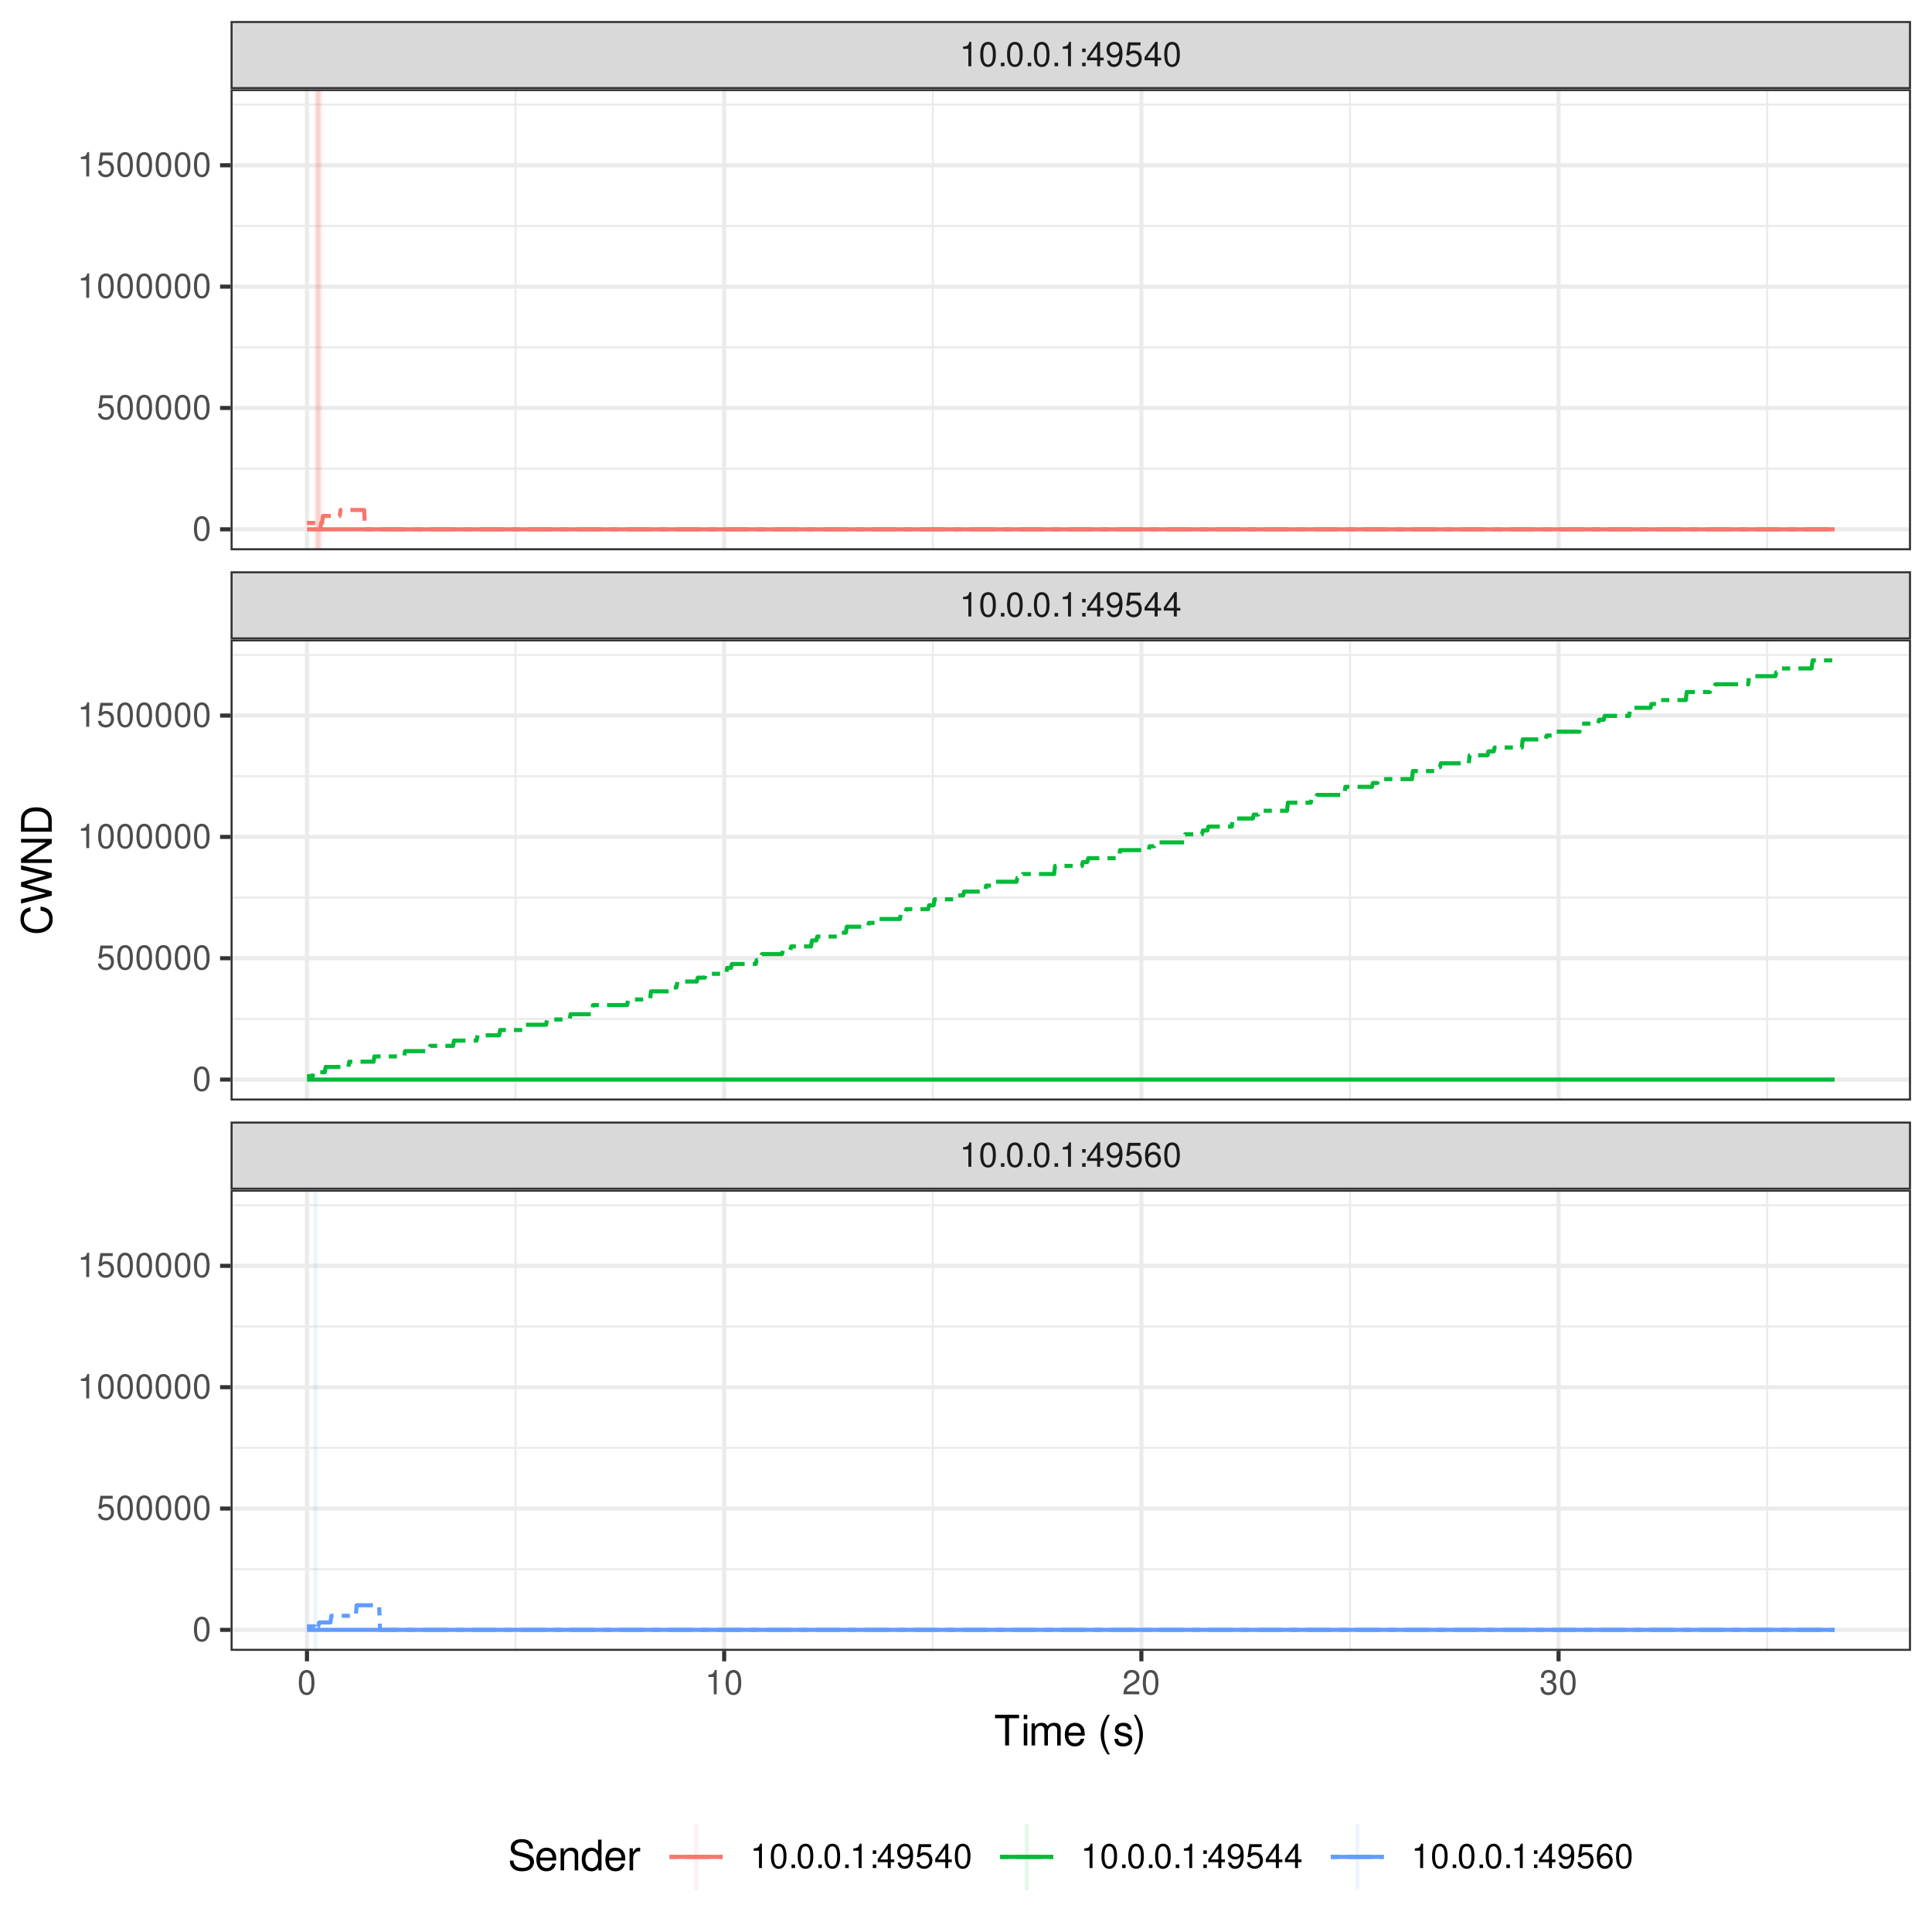 <?xml version="1.0" encoding="UTF-8"?>
<svg xmlns="http://www.w3.org/2000/svg" xmlns:xlink="http://www.w3.org/1999/xlink" width="504pt" height="504pt" viewBox="0 0 504 504" version="1.1">
<defs>
<g>
<symbol overflow="visible" id="glyph0-0">
<path style="stroke:none;" d=""/>
</symbol>
<symbol overflow="visible" id="glyph0-1">
<path style="stroke:none;" d="M 2.281 -4.531 L 2.281 0 L 3.047 0 L 3.047 -6.359 L 2.547 -6.359 C 2.266 -5.391 2.094 -5.25 0.891 -5.094 L 0.891 -4.531 Z M 2.281 -4.531 "/>
</symbol>
<symbol overflow="visible" id="glyph0-2">
<path style="stroke:none;" d="M 2.422 -6.359 C 1.844 -6.359 1.312 -6.094 0.984 -5.672 C 0.578 -5.109 0.375 -4.25 0.375 -3.078 C 0.375 -0.938 1.078 0.203 2.422 0.203 C 3.734 0.203 4.453 -0.938 4.453 -3.031 C 4.453 -4.25 4.266 -5.078 3.859 -5.672 C 3.531 -6.109 3.016 -6.359 2.422 -6.359 Z M 2.422 -5.672 C 3.25 -5.672 3.672 -4.828 3.672 -3.094 C 3.672 -1.281 3.266 -0.438 2.406 -0.438 C 1.578 -0.438 1.172 -1.312 1.172 -3.062 C 1.172 -4.828 1.578 -5.672 2.422 -5.672 Z M 2.422 -5.672 "/>
</symbol>
<symbol overflow="visible" id="glyph0-3">
<path style="stroke:none;" d="M 1.688 -0.922 L 0.766 -0.922 L 0.766 0 L 1.688 0 Z M 1.688 -0.922 "/>
</symbol>
<symbol overflow="visible" id="glyph0-4">
<path style="stroke:none;" d="M 1.875 -0.922 L 0.969 -0.922 L 0.969 0 L 1.875 0 Z M 1.875 -4.609 L 0.969 -4.609 L 0.969 -3.688 L 1.875 -3.688 Z M 1.875 -4.609 "/>
</symbol>
<symbol overflow="visible" id="glyph0-5">
<path style="stroke:none;" d="M 2.875 -1.547 L 2.875 0 L 3.656 0 L 3.656 -1.547 L 4.578 -1.547 L 4.578 -2.234 L 3.656 -2.234 L 3.656 -6.359 L 3.078 -6.359 L 0.25 -2.359 L 0.25 -1.547 Z M 2.875 -2.234 L 0.922 -2.234 L 2.875 -5.047 Z M 2.875 -2.234 "/>
</symbol>
<symbol overflow="visible" id="glyph0-6">
<path style="stroke:none;" d="M 0.469 -1.453 C 0.609 -0.406 1.281 0.203 2.234 0.203 C 2.922 0.203 3.547 -0.125 3.922 -0.703 C 4.297 -1.328 4.484 -2.109 4.484 -3.25 C 4.484 -4.328 4.312 -5 3.953 -5.562 C 3.609 -6.094 3.062 -6.359 2.375 -6.359 C 1.188 -6.359 0.328 -5.469 0.328 -4.234 C 0.328 -3.062 1.125 -2.25 2.25 -2.25 C 2.844 -2.25 3.281 -2.453 3.672 -2.938 C 3.672 -1.359 3.172 -0.484 2.281 -0.484 C 1.734 -0.484 1.359 -0.828 1.234 -1.453 Z M 2.359 -5.688 C 3.094 -5.688 3.641 -5.078 3.641 -4.25 C 3.641 -3.469 3.109 -2.922 2.344 -2.922 C 1.594 -2.922 1.125 -3.453 1.125 -4.297 C 1.125 -5.109 1.641 -5.688 2.359 -5.688 Z M 2.359 -5.688 "/>
</symbol>
<symbol overflow="visible" id="glyph0-7">
<path style="stroke:none;" d="M 4.188 -6.234 L 0.969 -6.234 L 0.5 -2.844 L 1.219 -2.844 C 1.578 -3.266 1.875 -3.422 2.359 -3.422 C 3.203 -3.422 3.719 -2.844 3.719 -1.922 C 3.719 -1.031 3.203 -0.484 2.359 -0.484 C 1.688 -0.484 1.266 -0.828 1.078 -1.531 L 0.312 -1.531 C 0.406 -1.016 0.5 -0.781 0.688 -0.547 C 1.031 -0.078 1.672 0.203 2.375 0.203 C 3.641 0.203 4.516 -0.719 4.516 -2.031 C 4.516 -3.266 3.688 -4.109 2.5 -4.109 C 2.062 -4.109 1.703 -4 1.344 -3.734 L 1.594 -5.469 L 4.188 -5.469 Z M 4.188 -6.234 "/>
</symbol>
<symbol overflow="visible" id="glyph0-8">
<path style="stroke:none;" d="M 4.375 -4.703 C 4.234 -5.75 3.562 -6.359 2.609 -6.359 C 1.922 -6.359 1.312 -6.031 0.938 -5.453 C 0.547 -4.828 0.375 -4.062 0.375 -2.906 C 0.375 -1.828 0.531 -1.156 0.906 -0.594 C 1.234 -0.078 1.781 0.203 2.469 0.203 C 3.656 0.203 4.516 -0.688 4.516 -1.922 C 4.516 -3.094 3.719 -3.922 2.609 -3.922 C 1.984 -3.922 1.5 -3.688 1.172 -3.234 C 1.172 -4.797 1.672 -5.672 2.562 -5.672 C 3.109 -5.672 3.484 -5.328 3.609 -4.703 Z M 2.5 -3.234 C 3.25 -3.234 3.719 -2.703 3.719 -1.859 C 3.719 -1.062 3.188 -0.484 2.484 -0.484 C 1.766 -0.484 1.219 -1.094 1.219 -1.906 C 1.219 -2.688 1.734 -3.234 2.5 -3.234 Z M 2.5 -3.234 "/>
</symbol>
<symbol overflow="visible" id="glyph0-9">
<path style="stroke:none;" d="M 4.453 -0.766 L 1.172 -0.766 C 1.25 -1.297 1.531 -1.625 2.297 -2.094 L 3.172 -2.594 C 4.047 -3.062 4.5 -3.719 4.5 -4.5 C 4.5 -5.031 4.281 -5.531 3.922 -5.875 C 3.547 -6.203 3.094 -6.359 2.5 -6.359 C 1.703 -6.359 1.125 -6.078 0.781 -5.531 C 0.547 -5.203 0.453 -4.797 0.438 -4.156 L 1.219 -4.156 C 1.234 -4.594 1.297 -4.844 1.406 -5.062 C 1.594 -5.438 2 -5.688 2.469 -5.688 C 3.172 -5.688 3.703 -5.172 3.703 -4.484 C 3.703 -3.969 3.406 -3.531 2.859 -3.219 L 2.047 -2.75 C 0.75 -2 0.375 -1.406 0.297 -0.016 L 4.453 -0.016 Z M 4.453 -0.766 "/>
</symbol>
<symbol overflow="visible" id="glyph0-10">
<path style="stroke:none;" d="M 1.938 -2.922 L 2.359 -2.922 C 3.203 -2.922 3.656 -2.531 3.656 -1.766 C 3.656 -0.969 3.172 -0.484 2.375 -0.484 C 1.516 -0.484 1.109 -0.922 1.062 -1.844 L 0.281 -1.844 C 0.312 -1.344 0.406 -1 0.547 -0.719 C 0.875 -0.109 1.484 0.203 2.344 0.203 C 3.625 0.203 4.453 -0.578 4.453 -1.781 C 4.453 -2.594 4.141 -3.031 3.391 -3.297 C 3.969 -3.531 4.266 -3.969 4.266 -4.609 C 4.266 -5.703 3.547 -6.359 2.359 -6.359 C 1.109 -6.359 0.438 -5.656 0.406 -4.312 L 1.188 -4.312 C 1.203 -4.703 1.234 -4.922 1.328 -5.109 C 1.5 -5.469 1.891 -5.688 2.375 -5.688 C 3.062 -5.688 3.469 -5.266 3.469 -4.578 C 3.469 -4.141 3.312 -3.859 2.969 -3.719 C 2.766 -3.625 2.484 -3.594 1.938 -3.578 Z M 1.938 -2.922 "/>
</symbol>
<symbol overflow="visible" id="glyph1-0">
<path style="stroke:none;" d=""/>
</symbol>
<symbol overflow="visible" id="glyph1-1">
<path style="stroke:none;" d="M 3.891 -7.109 L 6.516 -7.109 L 6.516 -8.016 L 0.234 -8.016 L 0.234 -7.109 L 2.875 -7.109 L 2.875 0 L 3.891 0 Z M 3.891 -7.109 "/>
</symbol>
<symbol overflow="visible" id="glyph1-2">
<path style="stroke:none;" d="M 1.656 -5.766 L 0.734 -5.766 L 0.734 0 L 1.656 0 Z M 1.656 -8.016 L 0.719 -8.016 L 0.719 -6.859 L 1.656 -6.859 Z M 1.656 -8.016 "/>
</symbol>
<symbol overflow="visible" id="glyph1-3">
<path style="stroke:none;" d="M 0.766 -5.766 L 0.766 0 L 1.688 0 L 1.688 -3.625 C 1.688 -4.453 2.297 -5.125 3.047 -5.125 C 3.734 -5.125 4.109 -4.703 4.109 -3.969 L 4.109 0 L 5.031 0 L 5.031 -3.625 C 5.031 -4.453 5.641 -5.125 6.391 -5.125 C 7.062 -5.125 7.453 -4.703 7.453 -3.969 L 7.453 0 L 8.375 0 L 8.375 -4.328 C 8.375 -5.359 7.781 -5.922 6.703 -5.922 C 5.938 -5.922 5.484 -5.703 4.938 -5.047 C 4.594 -5.672 4.141 -5.922 3.391 -5.922 C 2.625 -5.922 2.094 -5.641 1.609 -4.953 L 1.609 -5.766 Z M 0.766 -5.766 "/>
</symbol>
<symbol overflow="visible" id="glyph1-4">
<path style="stroke:none;" d="M 5.641 -2.578 C 5.641 -3.453 5.578 -3.984 5.406 -4.406 C 5.031 -5.359 4.156 -5.922 3.078 -5.922 C 1.469 -5.922 0.438 -4.703 0.438 -2.812 C 0.438 -0.906 1.438 0.25 3.062 0.25 C 4.375 0.25 5.297 -0.5 5.516 -1.75 L 4.594 -1.75 C 4.344 -0.984 3.828 -0.594 3.094 -0.594 C 2.516 -0.594 2.016 -0.859 1.703 -1.344 C 1.484 -1.672 1.406 -2 1.391 -2.578 Z M 1.422 -3.328 C 1.5 -4.391 2.141 -5.078 3.062 -5.078 C 4 -5.078 4.656 -4.359 4.656 -3.328 Z M 1.422 -3.328 "/>
</symbol>
<symbol overflow="visible" id="glyph1-5">
<path style="stroke:none;" d=""/>
</symbol>
<symbol overflow="visible" id="glyph1-6">
<path style="stroke:none;" d="M 2.594 -8.016 C 1.5 -6.578 0.797 -4.578 0.797 -2.844 C 0.797 -1.109 1.5 0.891 2.594 2.328 L 3.203 2.328 C 2.234 0.766 1.688 -1.094 1.688 -2.844 C 1.688 -4.594 2.234 -6.453 3.203 -8.016 Z M 2.594 -8.016 "/>
</symbol>
<symbol overflow="visible" id="glyph1-7">
<path style="stroke:none;" d="M 4.812 -4.156 C 4.812 -5.297 4.062 -5.922 2.734 -5.922 C 1.391 -5.922 0.516 -5.234 0.516 -4.172 C 0.516 -3.266 0.984 -2.844 2.344 -2.516 L 3.203 -2.297 C 3.844 -2.141 4.094 -1.906 4.094 -1.5 C 4.094 -0.953 3.547 -0.594 2.75 -0.594 C 2.25 -0.594 1.844 -0.734 1.609 -0.984 C 1.469 -1.141 1.391 -1.312 1.344 -1.719 L 0.375 -1.719 C 0.422 -0.391 1.172 0.25 2.672 0.25 C 4.125 0.25 5.047 -0.469 5.047 -1.578 C 5.047 -2.438 4.562 -2.906 3.422 -3.172 L 2.547 -3.391 C 1.797 -3.562 1.469 -3.812 1.469 -4.219 C 1.469 -4.75 1.953 -5.078 2.688 -5.078 C 3.438 -5.078 3.828 -4.766 3.844 -4.156 Z M 4.812 -4.156 "/>
</symbol>
<symbol overflow="visible" id="glyph1-8">
<path style="stroke:none;" d="M 1.016 2.328 C 2.125 0.891 2.812 -1.109 2.812 -2.844 C 2.812 -4.578 2.125 -6.578 1.016 -8.016 L 0.422 -8.016 C 1.391 -6.453 1.922 -4.594 1.922 -2.844 C 1.922 -1.094 1.391 0.766 0.422 2.328 Z M 1.016 2.328 "/>
</symbol>
<symbol overflow="visible" id="glyph1-9">
<path style="stroke:none;" d="M 6.562 -5.672 C 6.562 -6.219 6.516 -6.375 6.344 -6.75 C 5.906 -7.672 4.969 -8.156 3.625 -8.156 C 1.859 -8.156 0.766 -7.25 0.766 -5.797 C 0.766 -4.812 1.281 -4.203 2.344 -3.922 L 4.328 -3.406 C 5.359 -3.141 5.812 -2.734 5.812 -2.094 C 5.812 -1.672 5.578 -1.234 5.234 -0.984 C 4.922 -0.766 4.406 -0.656 3.766 -0.656 C 2.875 -0.656 2.297 -0.859 1.906 -1.312 C 1.609 -1.672 1.484 -2.062 1.5 -2.547 L 0.531 -2.547 C 0.531 -1.812 0.688 -1.328 1 -0.891 C 1.547 -0.125 2.469 0.25 3.703 0.25 C 4.656 0.25 5.438 0.031 5.953 -0.359 C 6.484 -0.797 6.828 -1.5 6.828 -2.203 C 6.828 -3.188 6.219 -3.922 5.125 -4.219 L 3.109 -4.75 C 2.141 -5.016 1.797 -5.328 1.797 -5.938 C 1.797 -6.75 2.516 -7.297 3.594 -7.297 C 4.859 -7.297 5.578 -6.719 5.594 -5.672 Z M 6.562 -5.672 "/>
</symbol>
<symbol overflow="visible" id="glyph1-10">
<path style="stroke:none;" d="M 0.766 -5.766 L 0.766 0 L 1.688 0 L 1.688 -3.172 C 1.688 -4.359 2.312 -5.125 3.25 -5.125 C 3.984 -5.125 4.438 -4.688 4.438 -4 L 4.438 0 L 5.359 0 L 5.359 -4.359 C 5.359 -5.312 4.641 -5.922 3.531 -5.922 C 2.672 -5.922 2.125 -5.594 1.609 -4.797 L 1.609 -5.766 Z M 0.766 -5.766 "/>
</symbol>
<symbol overflow="visible" id="glyph1-11">
<path style="stroke:none;" d="M 5.438 -8.016 L 4.531 -8.016 L 4.531 -5.031 C 4.141 -5.625 3.531 -5.922 2.766 -5.922 C 1.266 -5.922 0.281 -4.734 0.281 -2.891 C 0.281 -0.953 1.234 0.25 2.797 0.25 C 3.594 0.25 4.141 -0.047 4.625 -0.766 L 4.625 0 L 5.438 0 Z M 2.922 -5.078 C 3.906 -5.078 4.531 -4.203 4.531 -2.812 C 4.531 -1.484 3.891 -0.609 2.922 -0.609 C 1.906 -0.609 1.25 -1.5 1.25 -2.844 C 1.25 -4.188 1.906 -5.078 2.922 -5.078 Z M 2.922 -5.078 "/>
</symbol>
<symbol overflow="visible" id="glyph1-12">
<path style="stroke:none;" d="M 0.766 -5.766 L 0.766 0 L 1.688 0 L 1.688 -2.984 C 1.688 -4.375 2.266 -5 3.531 -4.969 L 3.531 -5.891 C 3.375 -5.922 3.281 -5.922 3.172 -5.922 C 2.578 -5.922 2.141 -5.578 1.609 -4.719 L 1.609 -5.766 Z M 0.766 -5.766 "/>
</symbol>
<symbol overflow="visible" id="glyph2-0">
<path style="stroke:none;" d=""/>
</symbol>
<symbol overflow="visible" id="glyph2-1">
<path style="stroke:none;" d="M -5.531 -7.281 C -7.297 -6.969 -8.156 -5.953 -8.156 -4.188 C -8.156 -3.109 -7.812 -2.25 -7.156 -1.656 C -6.359 -0.922 -5.219 -0.531 -3.922 -0.531 C -2.594 -0.531 -1.469 -0.938 -0.688 -1.688 C -0.047 -2.312 0.25 -3.109 0.25 -4.141 C 0.25 -6.109 -0.797 -7.203 -2.922 -7.453 L -2.922 -6.391 C -2.375 -6.297 -2 -6.188 -1.688 -6.031 C -1.016 -5.703 -0.656 -5.016 -0.656 -4.156 C -0.656 -2.562 -1.922 -1.547 -3.922 -1.547 C -5.984 -1.547 -7.25 -2.516 -7.25 -4.062 C -7.25 -4.719 -7.062 -5.328 -6.75 -5.656 C -6.469 -5.953 -6.141 -6.109 -5.531 -6.234 Z M -5.531 -7.281 "/>
</symbol>
<symbol overflow="visible" id="glyph2-2">
<path style="stroke:none;" d="M 0 -8.188 L -8.016 -10.219 L -8.016 -9.078 L -1.5 -7.594 L -8.016 -5.781 L -8.016 -4.672 L -1.5 -2.891 L -8.016 -1.391 L -8.016 -0.234 L 0 -2.297 L 0 -3.422 L -6.594 -5.219 L 0 -7.062 Z M 0 -8.188 "/>
</symbol>
<symbol overflow="visible" id="glyph2-3">
<path style="stroke:none;" d="M -8.016 -7.109 L -8.016 -6.141 L -1.469 -6.141 L -8.016 -1.953 L -8.016 -0.844 L 0 -0.844 L 0 -1.797 L -6.5 -1.797 L 0 -5.953 L 0 -7.109 Z M -8.016 -7.109 "/>
</symbol>
<symbol overflow="visible" id="glyph2-4">
<path style="stroke:none;" d="M 0 -0.984 L 0 -4.062 C 0 -6.094 -1.516 -7.344 -4.016 -7.344 C -6.5 -7.344 -8.016 -6.109 -8.016 -4.062 L -8.016 -0.984 Z M -0.906 -2 L -7.109 -2 L -7.109 -3.891 C -7.109 -5.484 -6.047 -6.312 -4 -6.312 C -1.969 -6.312 -0.906 -5.484 -0.906 -3.891 Z M -0.906 -2 "/>
</symbol>
</g>
<clipPath id="clip1">
  <path d="M 60.152 23.246 L 498.523 23.246 L 498.523 143.551 L 60.152 143.551 Z M 60.152 23.246 "/>
</clipPath>
<clipPath id="clip2">
  <path d="M 60.152 121 L 498.523 121 L 498.523 123 L 60.152 123 Z M 60.152 121 "/>
</clipPath>
<clipPath id="clip3">
  <path d="M 60.152 90 L 498.523 90 L 498.523 91 L 60.152 91 Z M 60.152 90 "/>
</clipPath>
<clipPath id="clip4">
  <path d="M 60.152 58 L 498.523 58 L 498.523 60 L 60.152 60 Z M 60.152 58 "/>
</clipPath>
<clipPath id="clip5">
  <path d="M 60.152 27 L 498.523 27 L 498.523 28 L 60.152 28 Z M 60.152 27 "/>
</clipPath>
<clipPath id="clip6">
  <path d="M 134 23.246 L 135 23.246 L 135 143.551 L 134 143.551 Z M 134 23.246 "/>
</clipPath>
<clipPath id="clip7">
  <path d="M 243 23.246 L 244 23.246 L 244 143.551 L 243 143.551 Z M 243 23.246 "/>
</clipPath>
<clipPath id="clip8">
  <path d="M 351 23.246 L 353 23.246 L 353 143.551 L 351 143.551 Z M 351 23.246 "/>
</clipPath>
<clipPath id="clip9">
  <path d="M 460 23.246 L 462 23.246 L 462 143.551 L 460 143.551 Z M 460 23.246 "/>
</clipPath>
<clipPath id="clip10">
  <path d="M 60.152 137 L 498.523 137 L 498.523 139 L 60.152 139 Z M 60.152 137 "/>
</clipPath>
<clipPath id="clip11">
  <path d="M 60.152 105 L 498.523 105 L 498.523 107 L 60.152 107 Z M 60.152 105 "/>
</clipPath>
<clipPath id="clip12">
  <path d="M 60.152 74 L 498.523 74 L 498.523 76 L 60.152 76 Z M 60.152 74 "/>
</clipPath>
<clipPath id="clip13">
  <path d="M 60.152 42 L 498.523 42 L 498.523 44 L 60.152 44 Z M 60.152 42 "/>
</clipPath>
<clipPath id="clip14">
  <path d="M 79 23.246 L 81 23.246 L 81 143.551 L 79 143.551 Z M 79 23.246 "/>
</clipPath>
<clipPath id="clip15">
  <path d="M 188 23.246 L 190 23.246 L 190 143.551 L 188 143.551 Z M 188 23.246 "/>
</clipPath>
<clipPath id="clip16">
  <path d="M 297 23.246 L 299 23.246 L 299 143.551 L 297 143.551 Z M 297 23.246 "/>
</clipPath>
<clipPath id="clip17">
  <path d="M 406 23.246 L 408 23.246 L 408 143.551 L 406 143.551 Z M 406 23.246 "/>
</clipPath>
<clipPath id="clip18">
  <path d="M 81 23.246 L 84 23.246 L 84 143.551 L 81 143.551 Z M 81 23.246 "/>
</clipPath>
<clipPath id="clip19">
  <path d="M 82 23.246 L 84 23.246 L 84 143.551 L 82 143.551 Z M 82 23.246 "/>
</clipPath>
<clipPath id="clip20">
  <path d="M 82 23.246 L 85 23.246 L 85 143.551 L 82 143.551 Z M 82 23.246 "/>
</clipPath>
<clipPath id="clip21">
  <path d="M 60.152 23.246 L 498.523 23.246 L 498.523 143.551 L 60.152 143.551 Z M 60.152 23.246 "/>
</clipPath>
<clipPath id="clip22">
  <path d="M 60.152 166.797 L 498.523 166.797 L 498.523 287.102 L 60.152 287.102 Z M 60.152 166.797 "/>
</clipPath>
<clipPath id="clip23">
  <path d="M 60.152 265 L 498.523 265 L 498.523 267 L 60.152 267 Z M 60.152 265 "/>
</clipPath>
<clipPath id="clip24">
  <path d="M 60.152 233 L 498.523 233 L 498.523 235 L 60.152 235 Z M 60.152 233 "/>
</clipPath>
<clipPath id="clip25">
  <path d="M 60.152 202 L 498.523 202 L 498.523 203 L 60.152 203 Z M 60.152 202 "/>
</clipPath>
<clipPath id="clip26">
  <path d="M 60.152 170 L 498.523 170 L 498.523 172 L 60.152 172 Z M 60.152 170 "/>
</clipPath>
<clipPath id="clip27">
  <path d="M 134 166.797 L 135 166.797 L 135 287.102 L 134 287.102 Z M 134 166.797 "/>
</clipPath>
<clipPath id="clip28">
  <path d="M 243 166.797 L 244 166.797 L 244 287.102 L 243 287.102 Z M 243 166.797 "/>
</clipPath>
<clipPath id="clip29">
  <path d="M 351 166.797 L 353 166.797 L 353 287.102 L 351 287.102 Z M 351 166.797 "/>
</clipPath>
<clipPath id="clip30">
  <path d="M 460 166.797 L 462 166.797 L 462 287.102 L 460 287.102 Z M 460 166.797 "/>
</clipPath>
<clipPath id="clip31">
  <path d="M 60.152 281 L 498.523 281 L 498.523 283 L 60.152 283 Z M 60.152 281 "/>
</clipPath>
<clipPath id="clip32">
  <path d="M 60.152 249 L 498.523 249 L 498.523 251 L 60.152 251 Z M 60.152 249 "/>
</clipPath>
<clipPath id="clip33">
  <path d="M 60.152 217 L 498.523 217 L 498.523 219 L 60.152 219 Z M 60.152 217 "/>
</clipPath>
<clipPath id="clip34">
  <path d="M 60.152 186 L 498.523 186 L 498.523 188 L 60.152 188 Z M 60.152 186 "/>
</clipPath>
<clipPath id="clip35">
  <path d="M 79 166.797 L 81 166.797 L 81 287.102 L 79 287.102 Z M 79 166.797 "/>
</clipPath>
<clipPath id="clip36">
  <path d="M 188 166.797 L 190 166.797 L 190 287.102 L 188 287.102 Z M 188 166.797 "/>
</clipPath>
<clipPath id="clip37">
  <path d="M 297 166.797 L 299 166.797 L 299 287.102 L 297 287.102 Z M 297 166.797 "/>
</clipPath>
<clipPath id="clip38">
  <path d="M 406 166.797 L 408 166.797 L 408 287.102 L 406 287.102 Z M 406 166.797 "/>
</clipPath>
<clipPath id="clip39">
  <path d="M 60.152 166.797 L 498.523 166.797 L 498.523 287.102 L 60.152 287.102 Z M 60.152 166.797 "/>
</clipPath>
<clipPath id="clip40">
  <path d="M 60.152 310.348 L 498.523 310.348 L 498.523 430.652 L 60.152 430.652 Z M 60.152 310.348 "/>
</clipPath>
<clipPath id="clip41">
  <path d="M 60.152 409 L 498.523 409 L 498.523 410 L 60.152 410 Z M 60.152 409 "/>
</clipPath>
<clipPath id="clip42">
  <path d="M 60.152 377 L 498.523 377 L 498.523 378 L 60.152 378 Z M 60.152 377 "/>
</clipPath>
<clipPath id="clip43">
  <path d="M 60.152 345 L 498.523 345 L 498.523 347 L 60.152 347 Z M 60.152 345 "/>
</clipPath>
<clipPath id="clip44">
  <path d="M 60.152 314 L 498.523 314 L 498.523 315 L 60.152 315 Z M 60.152 314 "/>
</clipPath>
<clipPath id="clip45">
  <path d="M 134 310.348 L 135 310.348 L 135 430.652 L 134 430.652 Z M 134 310.348 "/>
</clipPath>
<clipPath id="clip46">
  <path d="M 243 310.348 L 244 310.348 L 244 430.652 L 243 430.652 Z M 243 310.348 "/>
</clipPath>
<clipPath id="clip47">
  <path d="M 351 310.348 L 353 310.348 L 353 430.652 L 351 430.652 Z M 351 310.348 "/>
</clipPath>
<clipPath id="clip48">
  <path d="M 460 310.348 L 462 310.348 L 462 430.652 L 460 430.652 Z M 460 310.348 "/>
</clipPath>
<clipPath id="clip49">
  <path d="M 60.152 424 L 498.523 424 L 498.523 426 L 60.152 426 Z M 60.152 424 "/>
</clipPath>
<clipPath id="clip50">
  <path d="M 60.152 392 L 498.523 392 L 498.523 395 L 60.152 395 Z M 60.152 392 "/>
</clipPath>
<clipPath id="clip51">
  <path d="M 60.152 361 L 498.523 361 L 498.523 363 L 60.152 363 Z M 60.152 361 "/>
</clipPath>
<clipPath id="clip52">
  <path d="M 60.152 329 L 498.523 329 L 498.523 331 L 60.152 331 Z M 60.152 329 "/>
</clipPath>
<clipPath id="clip53">
  <path d="M 79 310.348 L 81 310.348 L 81 430.652 L 79 430.652 Z M 79 310.348 "/>
</clipPath>
<clipPath id="clip54">
  <path d="M 188 310.348 L 190 310.348 L 190 430.652 L 188 430.652 Z M 188 310.348 "/>
</clipPath>
<clipPath id="clip55">
  <path d="M 297 310.348 L 299 310.348 L 299 430.652 L 297 430.652 Z M 297 310.348 "/>
</clipPath>
<clipPath id="clip56">
  <path d="M 406 310.348 L 408 310.348 L 408 430.652 L 406 430.652 Z M 406 310.348 "/>
</clipPath>
<clipPath id="clip57">
  <path d="M 81 310.348 L 83 310.348 L 83 430.652 L 81 430.652 Z M 81 310.348 "/>
</clipPath>
<clipPath id="clip58">
  <path d="M 60.152 310.348 L 498.523 310.348 L 498.523 430.652 L 60.152 430.652 Z M 60.152 310.348 "/>
</clipPath>
<clipPath id="clip59">
  <path d="M 60.152 292.582 L 498.523 292.582 L 498.523 310.348 L 60.152 310.348 Z M 60.152 292.582 "/>
</clipPath>
<clipPath id="clip60">
  <path d="M 60.152 149.031 L 498.523 149.031 L 498.523 166.797 L 60.152 166.797 Z M 60.152 149.031 "/>
</clipPath>
<clipPath id="clip61">
  <path d="M 60.152 5.48 L 498.523 5.48 L 498.523 23.246 L 60.152 23.246 Z M 60.152 5.48 "/>
</clipPath>
</defs>
<g id="surface1">
<rect x="0" y="0" width="504" height="504" style="fill:rgb(100%,100%,100%);fill-opacity:1;stroke:none;"/>
<rect x="0" y="0" width="504" height="504" style="fill:rgb(100%,100%,100%);fill-opacity:1;stroke:none;"/>
<path style="fill:none;stroke-width:1.067;stroke-linecap:round;stroke-linejoin:round;stroke:rgb(100%,100%,100%);stroke-opacity:1;stroke-miterlimit:10;" d="M 0 504 L 504 504 L 504 0 L 0 0 Z M 0 504 "/>
<g clip-path="url(#clip1)" clip-rule="nonzero">
<path style=" stroke:none;fill-rule:nonzero;fill:rgb(100%,100%,100%);fill-opacity:1;" d="M 60.152 143.551 L 498.523 143.551 L 498.523 23.246 L 60.152 23.246 Z M 60.152 143.551 "/>
</g>
<g clip-path="url(#clip2)" clip-rule="nonzero">
<path style="fill:none;stroke-width:0.533;stroke-linecap:butt;stroke-linejoin:round;stroke:rgb(92.157%,92.157%,92.157%);stroke-opacity:1;stroke-miterlimit:10;" d="M 60.152 122.254 L 498.52 122.254 "/>
</g>
<g clip-path="url(#clip3)" clip-rule="nonzero">
<path style="fill:none;stroke-width:0.533;stroke-linecap:butt;stroke-linejoin:round;stroke:rgb(92.157%,92.157%,92.157%);stroke-opacity:1;stroke-miterlimit:10;" d="M 60.152 90.602 L 498.52 90.602 "/>
</g>
<g clip-path="url(#clip4)" clip-rule="nonzero">
<path style="fill:none;stroke-width:0.533;stroke-linecap:butt;stroke-linejoin:round;stroke:rgb(92.157%,92.157%,92.157%);stroke-opacity:1;stroke-miterlimit:10;" d="M 60.152 58.945 L 498.52 58.945 "/>
</g>
<g clip-path="url(#clip5)" clip-rule="nonzero">
<path style="fill:none;stroke-width:0.533;stroke-linecap:butt;stroke-linejoin:round;stroke:rgb(92.157%,92.157%,92.157%);stroke-opacity:1;stroke-miterlimit:10;" d="M 60.152 27.289 L 498.52 27.289 "/>
</g>
<g clip-path="url(#clip6)" clip-rule="nonzero">
<path style="fill:none;stroke-width:0.533;stroke-linecap:butt;stroke-linejoin:round;stroke:rgb(92.157%,92.157%,92.157%);stroke-opacity:1;stroke-miterlimit:10;" d="M 134.496 143.551 L 134.496 23.246 "/>
</g>
<g clip-path="url(#clip7)" clip-rule="nonzero">
<path style="fill:none;stroke-width:0.533;stroke-linecap:butt;stroke-linejoin:round;stroke:rgb(92.157%,92.157%,92.157%);stroke-opacity:1;stroke-miterlimit:10;" d="M 243.332 143.551 L 243.332 23.246 "/>
</g>
<g clip-path="url(#clip8)" clip-rule="nonzero">
<path style="fill:none;stroke-width:0.533;stroke-linecap:butt;stroke-linejoin:round;stroke:rgb(92.157%,92.157%,92.157%);stroke-opacity:1;stroke-miterlimit:10;" d="M 352.168 143.551 L 352.168 23.246 "/>
</g>
<g clip-path="url(#clip9)" clip-rule="nonzero">
<path style="fill:none;stroke-width:0.533;stroke-linecap:butt;stroke-linejoin:round;stroke:rgb(92.157%,92.157%,92.157%);stroke-opacity:1;stroke-miterlimit:10;" d="M 461.004 143.551 L 461.004 23.246 "/>
</g>
<g clip-path="url(#clip10)" clip-rule="nonzero">
<path style="fill:none;stroke-width:1.067;stroke-linecap:butt;stroke-linejoin:round;stroke:rgb(92.157%,92.157%,92.157%);stroke-opacity:1;stroke-miterlimit:10;" d="M 60.152 138.082 L 498.52 138.082 "/>
</g>
<g clip-path="url(#clip11)" clip-rule="nonzero">
<path style="fill:none;stroke-width:1.067;stroke-linecap:butt;stroke-linejoin:round;stroke:rgb(92.157%,92.157%,92.157%);stroke-opacity:1;stroke-miterlimit:10;" d="M 60.152 106.426 L 498.52 106.426 "/>
</g>
<g clip-path="url(#clip12)" clip-rule="nonzero">
<path style="fill:none;stroke-width:1.067;stroke-linecap:butt;stroke-linejoin:round;stroke:rgb(92.157%,92.157%,92.157%);stroke-opacity:1;stroke-miterlimit:10;" d="M 60.152 74.773 L 498.52 74.773 "/>
</g>
<g clip-path="url(#clip13)" clip-rule="nonzero">
<path style="fill:none;stroke-width:1.067;stroke-linecap:butt;stroke-linejoin:round;stroke:rgb(92.157%,92.157%,92.157%);stroke-opacity:1;stroke-miterlimit:10;" d="M 60.152 43.117 L 498.52 43.117 "/>
</g>
<g clip-path="url(#clip14)" clip-rule="nonzero">
<path style="fill:none;stroke-width:1.067;stroke-linecap:butt;stroke-linejoin:round;stroke:rgb(92.157%,92.157%,92.157%);stroke-opacity:1;stroke-miterlimit:10;" d="M 80.078 143.551 L 80.078 23.246 "/>
</g>
<g clip-path="url(#clip15)" clip-rule="nonzero">
<path style="fill:none;stroke-width:1.067;stroke-linecap:butt;stroke-linejoin:round;stroke:rgb(92.157%,92.157%,92.157%);stroke-opacity:1;stroke-miterlimit:10;" d="M 188.914 143.551 L 188.914 23.246 "/>
</g>
<g clip-path="url(#clip16)" clip-rule="nonzero">
<path style="fill:none;stroke-width:1.067;stroke-linecap:butt;stroke-linejoin:round;stroke:rgb(92.157%,92.157%,92.157%);stroke-opacity:1;stroke-miterlimit:10;" d="M 297.75 143.551 L 297.75 23.246 "/>
</g>
<g clip-path="url(#clip17)" clip-rule="nonzero">
<path style="fill:none;stroke-width:1.067;stroke-linecap:butt;stroke-linejoin:round;stroke:rgb(92.157%,92.157%,92.157%);stroke-opacity:1;stroke-miterlimit:10;" d="M 406.586 143.551 L 406.586 23.246 "/>
</g>
<path style="fill:none;stroke-width:1.067;stroke-linecap:butt;stroke-linejoin:round;stroke:rgb(97.255%,46.275%,42.745%);stroke-opacity:1;stroke-miterlimit:10;" d="M 80.078 138.082 L 87.867 138.082 L 88.102 138.078 L 102.805 138.078 L 103.035 138.082 L 478.594 138.082 "/>
<path style="fill:none;stroke-width:1.067;stroke-linecap:butt;stroke-linejoin:round;stroke:rgb(97.255%,46.275%,42.745%);stroke-opacity:1;stroke-dasharray:2.134,2.134,6.402,2.134;stroke-miterlimit:10;" d="M 80.078 136.43 L 82.281 136.43 L 82.516 138.082 L 83.512 138.082 L 83.785 136.43 L 84.02 136.43 L 84.258 134.598 L 88.586 134.598 L 88.863 133.039 L 94.996 133.039 L 95.234 138.082 L 478.594 138.082 "/>
<g clip-path="url(#clip18)" clip-rule="nonzero">
<path style="fill:none;stroke-width:1.067;stroke-linecap:butt;stroke-linejoin:round;stroke:rgb(97.255%,46.275%,42.745%);stroke-opacity:0.102;stroke-miterlimit:10;" d="M 82.516 143.551 L 82.516 23.246 "/>
</g>
<g clip-path="url(#clip19)" clip-rule="nonzero">
<path style="fill:none;stroke-width:1.067;stroke-linecap:butt;stroke-linejoin:round;stroke:rgb(97.255%,46.275%,42.745%);stroke-opacity:0.102;stroke-miterlimit:10;" d="M 82.762 143.551 L 82.762 23.246 "/>
<path style="fill:none;stroke-width:1.067;stroke-linecap:butt;stroke-linejoin:round;stroke:rgb(97.255%,46.275%,42.745%);stroke-opacity:0.102;stroke-miterlimit:10;" d="M 83.02 143.551 L 83.02 23.246 "/>
<path style="fill:none;stroke-width:1.067;stroke-linecap:butt;stroke-linejoin:round;stroke:rgb(97.255%,46.275%,42.745%);stroke-opacity:0.102;stroke-miterlimit:10;" d="M 83.25 143.551 L 83.25 23.246 "/>
</g>
<g clip-path="url(#clip20)" clip-rule="nonzero">
<path style="fill:none;stroke-width:1.067;stroke-linecap:butt;stroke-linejoin:round;stroke:rgb(97.255%,46.275%,42.745%);stroke-opacity:0.102;stroke-miterlimit:10;" d="M 83.512 143.551 L 83.512 23.246 "/>
</g>
<g clip-path="url(#clip21)" clip-rule="nonzero">
<path style="fill:none;stroke-width:1.067;stroke-linecap:round;stroke-linejoin:round;stroke:rgb(20%,20%,20%);stroke-opacity:1;stroke-miterlimit:10;" d="M 60.152 143.551 L 498.523 143.551 L 498.523 23.246 L 60.152 23.246 Z M 60.152 143.551 "/>
</g>
<g clip-path="url(#clip22)" clip-rule="nonzero">
<path style=" stroke:none;fill-rule:nonzero;fill:rgb(100%,100%,100%);fill-opacity:1;" d="M 60.152 287.102 L 498.523 287.102 L 498.523 166.797 L 60.152 166.797 Z M 60.152 287.102 "/>
</g>
<g clip-path="url(#clip23)" clip-rule="nonzero">
<path style="fill:none;stroke-width:0.533;stroke-linecap:butt;stroke-linejoin:round;stroke:rgb(92.157%,92.157%,92.157%);stroke-opacity:1;stroke-miterlimit:10;" d="M 60.152 265.805 L 498.52 265.805 "/>
</g>
<g clip-path="url(#clip24)" clip-rule="nonzero">
<path style="fill:none;stroke-width:0.533;stroke-linecap:butt;stroke-linejoin:round;stroke:rgb(92.157%,92.157%,92.157%);stroke-opacity:1;stroke-miterlimit:10;" d="M 60.152 234.152 L 498.52 234.152 "/>
</g>
<g clip-path="url(#clip25)" clip-rule="nonzero">
<path style="fill:none;stroke-width:0.533;stroke-linecap:butt;stroke-linejoin:round;stroke:rgb(92.157%,92.157%,92.157%);stroke-opacity:1;stroke-miterlimit:10;" d="M 60.152 202.496 L 498.52 202.496 "/>
</g>
<g clip-path="url(#clip26)" clip-rule="nonzero">
<path style="fill:none;stroke-width:0.533;stroke-linecap:butt;stroke-linejoin:round;stroke:rgb(92.157%,92.157%,92.157%);stroke-opacity:1;stroke-miterlimit:10;" d="M 60.152 170.84 L 498.52 170.84 "/>
</g>
<g clip-path="url(#clip27)" clip-rule="nonzero">
<path style="fill:none;stroke-width:0.533;stroke-linecap:butt;stroke-linejoin:round;stroke:rgb(92.157%,92.157%,92.157%);stroke-opacity:1;stroke-miterlimit:10;" d="M 134.496 287.102 L 134.496 166.797 "/>
</g>
<g clip-path="url(#clip28)" clip-rule="nonzero">
<path style="fill:none;stroke-width:0.533;stroke-linecap:butt;stroke-linejoin:round;stroke:rgb(92.157%,92.157%,92.157%);stroke-opacity:1;stroke-miterlimit:10;" d="M 243.332 287.102 L 243.332 166.797 "/>
</g>
<g clip-path="url(#clip29)" clip-rule="nonzero">
<path style="fill:none;stroke-width:0.533;stroke-linecap:butt;stroke-linejoin:round;stroke:rgb(92.157%,92.157%,92.157%);stroke-opacity:1;stroke-miterlimit:10;" d="M 352.168 287.102 L 352.168 166.797 "/>
</g>
<g clip-path="url(#clip30)" clip-rule="nonzero">
<path style="fill:none;stroke-width:0.533;stroke-linecap:butt;stroke-linejoin:round;stroke:rgb(92.157%,92.157%,92.157%);stroke-opacity:1;stroke-miterlimit:10;" d="M 461.004 287.102 L 461.004 166.797 "/>
</g>
<g clip-path="url(#clip31)" clip-rule="nonzero">
<path style="fill:none;stroke-width:1.067;stroke-linecap:butt;stroke-linejoin:round;stroke:rgb(92.157%,92.157%,92.157%);stroke-opacity:1;stroke-miterlimit:10;" d="M 60.152 281.633 L 498.52 281.633 "/>
</g>
<g clip-path="url(#clip32)" clip-rule="nonzero">
<path style="fill:none;stroke-width:1.067;stroke-linecap:butt;stroke-linejoin:round;stroke:rgb(92.157%,92.157%,92.157%);stroke-opacity:1;stroke-miterlimit:10;" d="M 60.152 249.977 L 498.52 249.977 "/>
</g>
<g clip-path="url(#clip33)" clip-rule="nonzero">
<path style="fill:none;stroke-width:1.067;stroke-linecap:butt;stroke-linejoin:round;stroke:rgb(92.157%,92.157%,92.157%);stroke-opacity:1;stroke-miterlimit:10;" d="M 60.152 218.324 L 498.52 218.324 "/>
</g>
<g clip-path="url(#clip34)" clip-rule="nonzero">
<path style="fill:none;stroke-width:1.067;stroke-linecap:butt;stroke-linejoin:round;stroke:rgb(92.157%,92.157%,92.157%);stroke-opacity:1;stroke-miterlimit:10;" d="M 60.152 186.668 L 498.52 186.668 "/>
</g>
<g clip-path="url(#clip35)" clip-rule="nonzero">
<path style="fill:none;stroke-width:1.067;stroke-linecap:butt;stroke-linejoin:round;stroke:rgb(92.157%,92.157%,92.157%);stroke-opacity:1;stroke-miterlimit:10;" d="M 80.078 287.102 L 80.078 166.797 "/>
</g>
<g clip-path="url(#clip36)" clip-rule="nonzero">
<path style="fill:none;stroke-width:1.067;stroke-linecap:butt;stroke-linejoin:round;stroke:rgb(92.157%,92.157%,92.157%);stroke-opacity:1;stroke-miterlimit:10;" d="M 188.914 287.102 L 188.914 166.797 "/>
</g>
<g clip-path="url(#clip37)" clip-rule="nonzero">
<path style="fill:none;stroke-width:1.067;stroke-linecap:butt;stroke-linejoin:round;stroke:rgb(92.157%,92.157%,92.157%);stroke-opacity:1;stroke-miterlimit:10;" d="M 297.75 287.102 L 297.75 166.797 "/>
</g>
<g clip-path="url(#clip38)" clip-rule="nonzero">
<path style="fill:none;stroke-width:1.067;stroke-linecap:butt;stroke-linejoin:round;stroke:rgb(92.157%,92.157%,92.157%);stroke-opacity:1;stroke-miterlimit:10;" d="M 406.586 287.102 L 406.586 166.797 "/>
</g>
<path style="fill:none;stroke-width:1.067;stroke-linecap:butt;stroke-linejoin:round;stroke:rgb(0%,72.941%,21.961%);stroke-opacity:1;stroke-miterlimit:10;" d="M 80.078 281.633 L 84.727 281.633 L 84.965 281.629 L 478.594 281.629 "/>
<path style="fill:none;stroke-width:1.067;stroke-linecap:butt;stroke-linejoin:round;stroke:rgb(0%,72.941%,21.961%);stroke-opacity:1;stroke-dasharray:2.134,2.134,6.402,2.134;stroke-miterlimit:10;" d="M 80.078 280.715 L 81.566 280.715 L 81.805 279.707 L 84.727 279.707 L 84.965 278.332 L 90.871 278.332 L 91.117 276.957 L 97.445 276.957 L 97.68 275.578 L 105.434 275.578 L 105.668 274.203 L 111.938 274.203 L 112.195 272.828 L 118.188 272.828 L 118.43 271.453 L 124.32 271.453 L 124.594 270.078 L 130.223 270.078 L 130.465 268.703 L 136.348 268.703 L 136.605 267.328 L 142.457 267.328 L 142.703 265.953 L 148.605 265.953 L 148.836 264.578 L 154.449 264.578 L 154.691 262.195 L 163.613 262.195 L 163.855 260.73 L 169.582 260.73 L 169.816 258.621 L 174.941 258.621 L 175.172 257.613 L 176.445 257.613 L 176.742 256.055 L 181.762 256.055 L 182.027 255.047 L 183.855 255.047 L 184.109 254.035 L 189.457 254.035 L 189.695 252.48 L 190.684 252.48 L 190.93 251.469 L 197.152 251.469 L 197.375 250.461 L 198.535 250.461 L 198.766 248.902 L 204.004 248.902 L 204.266 247.895 L 206.141 247.895 L 206.41 246.887 L 211.574 246.887 L 211.812 245.328 L 212.965 245.328 L 213.195 244.32 L 219.293 244.32 L 219.523 243.312 L 220.664 243.312 L 220.898 241.754 L 226.434 241.754 L 226.656 240.746 L 228.82 240.746 L 229.051 239.734 L 234.781 239.734 L 235.031 238.18 L 236.211 238.18 L 236.441 237.168 L 242.129 237.168 L 242.363 236.16 L 243.547 236.16 L 243.777 234.602 L 248.902 234.602 L 249.141 233.594 L 251.254 233.594 L 251.488 232.586 L 257.023 232.586 L 257.25 231.027 L 258.645 231.027 L 258.883 230.02 L 265.172 230.02 L 265.398 229.012 L 266.594 229.012 L 266.82 228.004 L 274.992 228.004 L 275.23 225.895 L 282.23 225.895 L 282.477 224.887 L 283.633 224.887 L 283.883 223.875 L 291.949 223.875 L 292.184 221.77 L 299.66 221.77 L 299.891 220.762 L 301.09 220.762 L 301.336 219.75 L 308.941 219.75 L 309.172 217.645 L 313.566 217.645 L 313.805 216.637 L 314.977 216.637 L 315.219 215.625 L 321.324 215.625 L 321.555 213.52 L 326.824 213.52 L 327.051 212.508 L 328.211 212.508 L 328.434 211.5 L 335.754 211.5 L 335.98 209.395 L 341.941 209.395 L 342.18 208.383 L 343.324 208.383 L 343.555 207.375 L 350.727 207.375 L 350.965 205.266 L 357.902 205.266 L 358.145 204.258 L 359.309 204.258 L 359.539 203.25 L 368.344 203.25 L 368.57 201.141 L 374.207 201.141 L 374.43 200.133 L 375.648 200.133 L 375.887 199.125 L 383.148 199.125 L 383.395 197.016 L 388.051 197.016 L 388.273 196.008 L 389.656 196.008 L 389.902 195 L 396.996 195 L 397.223 192.891 L 403.227 192.891 L 403.461 191.883 L 404.852 191.883 L 405.086 190.875 L 412.043 190.875 L 412.277 188.766 L 416.898 188.766 L 417.156 187.758 L 418.363 187.758 L 418.617 186.75 L 424.996 186.75 L 425.246 184.641 L 430.574 184.641 L 430.82 183.633 L 432.062 183.633 L 432.309 182.625 L 439.781 182.625 L 440.02 180.516 L 446.07 180.516 L 446.301 179.508 L 447.164 179.508 L 447.516 178.5 L 456.055 178.5 L 456.293 176.391 L 463.133 176.391 L 463.383 175.383 L 464.352 175.383 L 464.59 174.375 L 472.582 174.375 L 472.871 172.266 L 478.594 172.266 "/>
<g clip-path="url(#clip39)" clip-rule="nonzero">
<path style="fill:none;stroke-width:1.067;stroke-linecap:round;stroke-linejoin:round;stroke:rgb(20%,20%,20%);stroke-opacity:1;stroke-miterlimit:10;" d="M 60.152 287.102 L 498.523 287.102 L 498.523 166.797 L 60.152 166.797 Z M 60.152 287.102 "/>
</g>
<g clip-path="url(#clip40)" clip-rule="nonzero">
<path style=" stroke:none;fill-rule:nonzero;fill:rgb(100%,100%,100%);fill-opacity:1;" d="M 60.152 430.652 L 498.523 430.652 L 498.523 310.348 L 60.152 310.348 Z M 60.152 430.652 "/>
</g>
<g clip-path="url(#clip41)" clip-rule="nonzero">
<path style="fill:none;stroke-width:0.533;stroke-linecap:butt;stroke-linejoin:round;stroke:rgb(92.157%,92.157%,92.157%);stroke-opacity:1;stroke-miterlimit:10;" d="M 60.152 409.355 L 498.52 409.355 "/>
</g>
<g clip-path="url(#clip42)" clip-rule="nonzero">
<path style="fill:none;stroke-width:0.533;stroke-linecap:butt;stroke-linejoin:round;stroke:rgb(92.157%,92.157%,92.157%);stroke-opacity:1;stroke-miterlimit:10;" d="M 60.152 377.699 L 498.52 377.699 "/>
</g>
<g clip-path="url(#clip43)" clip-rule="nonzero">
<path style="fill:none;stroke-width:0.533;stroke-linecap:butt;stroke-linejoin:round;stroke:rgb(92.157%,92.157%,92.157%);stroke-opacity:1;stroke-miterlimit:10;" d="M 60.152 346.047 L 498.52 346.047 "/>
</g>
<g clip-path="url(#clip44)" clip-rule="nonzero">
<path style="fill:none;stroke-width:0.533;stroke-linecap:butt;stroke-linejoin:round;stroke:rgb(92.157%,92.157%,92.157%);stroke-opacity:1;stroke-miterlimit:10;" d="M 60.152 314.391 L 498.52 314.391 "/>
</g>
<g clip-path="url(#clip45)" clip-rule="nonzero">
<path style="fill:none;stroke-width:0.533;stroke-linecap:butt;stroke-linejoin:round;stroke:rgb(92.157%,92.157%,92.157%);stroke-opacity:1;stroke-miterlimit:10;" d="M 134.496 430.652 L 134.496 310.348 "/>
</g>
<g clip-path="url(#clip46)" clip-rule="nonzero">
<path style="fill:none;stroke-width:0.533;stroke-linecap:butt;stroke-linejoin:round;stroke:rgb(92.157%,92.157%,92.157%);stroke-opacity:1;stroke-miterlimit:10;" d="M 243.332 430.652 L 243.332 310.348 "/>
</g>
<g clip-path="url(#clip47)" clip-rule="nonzero">
<path style="fill:none;stroke-width:0.533;stroke-linecap:butt;stroke-linejoin:round;stroke:rgb(92.157%,92.157%,92.157%);stroke-opacity:1;stroke-miterlimit:10;" d="M 352.168 430.652 L 352.168 310.348 "/>
</g>
<g clip-path="url(#clip48)" clip-rule="nonzero">
<path style="fill:none;stroke-width:0.533;stroke-linecap:butt;stroke-linejoin:round;stroke:rgb(92.157%,92.157%,92.157%);stroke-opacity:1;stroke-miterlimit:10;" d="M 461.004 430.652 L 461.004 310.348 "/>
</g>
<g clip-path="url(#clip49)" clip-rule="nonzero">
<path style="fill:none;stroke-width:1.067;stroke-linecap:butt;stroke-linejoin:round;stroke:rgb(92.157%,92.157%,92.157%);stroke-opacity:1;stroke-miterlimit:10;" d="M 60.152 425.184 L 498.52 425.184 "/>
</g>
<g clip-path="url(#clip50)" clip-rule="nonzero">
<path style="fill:none;stroke-width:1.067;stroke-linecap:butt;stroke-linejoin:round;stroke:rgb(92.157%,92.157%,92.157%);stroke-opacity:1;stroke-miterlimit:10;" d="M 60.152 393.527 L 498.52 393.527 "/>
</g>
<g clip-path="url(#clip51)" clip-rule="nonzero">
<path style="fill:none;stroke-width:1.067;stroke-linecap:butt;stroke-linejoin:round;stroke:rgb(92.157%,92.157%,92.157%);stroke-opacity:1;stroke-miterlimit:10;" d="M 60.152 361.875 L 498.52 361.875 "/>
</g>
<g clip-path="url(#clip52)" clip-rule="nonzero">
<path style="fill:none;stroke-width:1.067;stroke-linecap:butt;stroke-linejoin:round;stroke:rgb(92.157%,92.157%,92.157%);stroke-opacity:1;stroke-miterlimit:10;" d="M 60.152 330.219 L 498.52 330.219 "/>
</g>
<g clip-path="url(#clip53)" clip-rule="nonzero">
<path style="fill:none;stroke-width:1.067;stroke-linecap:butt;stroke-linejoin:round;stroke:rgb(92.157%,92.157%,92.157%);stroke-opacity:1;stroke-miterlimit:10;" d="M 80.078 430.652 L 80.078 310.348 "/>
</g>
<g clip-path="url(#clip54)" clip-rule="nonzero">
<path style="fill:none;stroke-width:1.067;stroke-linecap:butt;stroke-linejoin:round;stroke:rgb(92.157%,92.157%,92.157%);stroke-opacity:1;stroke-miterlimit:10;" d="M 188.914 430.652 L 188.914 310.348 "/>
</g>
<g clip-path="url(#clip55)" clip-rule="nonzero">
<path style="fill:none;stroke-width:1.067;stroke-linecap:butt;stroke-linejoin:round;stroke:rgb(92.157%,92.157%,92.157%);stroke-opacity:1;stroke-miterlimit:10;" d="M 297.75 430.652 L 297.75 310.348 "/>
</g>
<g clip-path="url(#clip56)" clip-rule="nonzero">
<path style="fill:none;stroke-width:1.067;stroke-linecap:butt;stroke-linejoin:round;stroke:rgb(92.157%,92.157%,92.157%);stroke-opacity:1;stroke-miterlimit:10;" d="M 406.586 430.652 L 406.586 310.348 "/>
</g>
<path style="fill:none;stroke-width:1.067;stroke-linecap:butt;stroke-linejoin:round;stroke:rgb(38.039%,61.176%,100%);stroke-opacity:1;stroke-miterlimit:10;" d="M 80.078 425.184 L 86.188 425.184 L 86.441 425.18 L 165.078 425.18 L 165.324 425.184 L 287.117 425.184 L 287.359 425.18 L 377.273 425.18 L 377.492 425.184 L 478.594 425.184 "/>
<path style="fill:none;stroke-width:1.067;stroke-linecap:butt;stroke-linejoin:round;stroke:rgb(38.039%,61.176%,100%);stroke-opacity:1;stroke-dasharray:2.134,2.134,6.402,2.134;stroke-miterlimit:10;" d="M 80.078 424.266 L 82.047 424.266 L 82.281 425.184 L 82.516 424.266 L 83.02 424.266 L 83.25 423.254 L 86.188 423.254 L 86.441 421.516 L 92.805 421.516 L 93.043 418.766 L 98.906 418.766 L 99.137 425.18 L 157.938 425.18 L 158.191 425.184 L 478.594 425.184 "/>
<g clip-path="url(#clip57)" clip-rule="nonzero">
<path style="fill:none;stroke-width:1.067;stroke-linecap:butt;stroke-linejoin:round;stroke:rgb(38.039%,61.176%,100%);stroke-opacity:0.102;stroke-miterlimit:10;" d="M 82.281 430.652 L 82.281 310.348 "/>
</g>
<g clip-path="url(#clip58)" clip-rule="nonzero">
<path style="fill:none;stroke-width:1.067;stroke-linecap:round;stroke-linejoin:round;stroke:rgb(20%,20%,20%);stroke-opacity:1;stroke-miterlimit:10;" d="M 60.152 430.652 L 498.523 430.652 L 498.523 310.348 L 60.152 310.348 Z M 60.152 430.652 "/>
</g>
<g clip-path="url(#clip59)" clip-rule="nonzero">
<path style="fill-rule:nonzero;fill:rgb(85.098%,85.098%,85.098%);fill-opacity:1;stroke-width:1.067;stroke-linecap:round;stroke-linejoin:round;stroke:rgb(20%,20%,20%);stroke-opacity:1;stroke-miterlimit:10;" d="M 60.152 310.348 L 498.523 310.348 L 498.523 292.582 L 60.152 292.582 Z M 60.152 310.348 "/>
</g>
<g style="fill:rgb(10.196%,10.196%,10.196%);fill-opacity:1;">
  <use xlink:href="#glyph0-1" x="250.336" y="304.38"/>
  <use xlink:href="#glyph0-2" x="255.336" y="304.38"/>
  <use xlink:href="#glyph0-3" x="260.336" y="304.38"/>
  <use xlink:href="#glyph0-2" x="262.336" y="304.38"/>
  <use xlink:href="#glyph0-3" x="267.336" y="304.38"/>
  <use xlink:href="#glyph0-2" x="269.336" y="304.38"/>
  <use xlink:href="#glyph0-3" x="274.336" y="304.38"/>
  <use xlink:href="#glyph0-1" x="276.336" y="304.38"/>
  <use xlink:href="#glyph0-4" x="281.336" y="304.38"/>
  <use xlink:href="#glyph0-5" x="283.336" y="304.38"/>
  <use xlink:href="#glyph0-6" x="288.336" y="304.38"/>
  <use xlink:href="#glyph0-7" x="293.336" y="304.38"/>
  <use xlink:href="#glyph0-8" x="298.336" y="304.38"/>
  <use xlink:href="#glyph0-2" x="303.336" y="304.38"/>
</g>
<g clip-path="url(#clip60)" clip-rule="nonzero">
<path style="fill-rule:nonzero;fill:rgb(85.098%,85.098%,85.098%);fill-opacity:1;stroke-width:1.067;stroke-linecap:round;stroke-linejoin:round;stroke:rgb(20%,20%,20%);stroke-opacity:1;stroke-miterlimit:10;" d="M 60.152 166.797 L 498.523 166.797 L 498.523 149.031 L 60.152 149.031 Z M 60.152 166.797 "/>
</g>
<g style="fill:rgb(10.196%,10.196%,10.196%);fill-opacity:1;">
  <use xlink:href="#glyph0-1" x="250.336" y="160.829"/>
  <use xlink:href="#glyph0-2" x="255.336" y="160.829"/>
  <use xlink:href="#glyph0-3" x="260.336" y="160.829"/>
  <use xlink:href="#glyph0-2" x="262.336" y="160.829"/>
  <use xlink:href="#glyph0-3" x="267.336" y="160.829"/>
  <use xlink:href="#glyph0-2" x="269.336" y="160.829"/>
  <use xlink:href="#glyph0-3" x="274.336" y="160.829"/>
  <use xlink:href="#glyph0-1" x="276.336" y="160.829"/>
  <use xlink:href="#glyph0-4" x="281.336" y="160.829"/>
  <use xlink:href="#glyph0-5" x="283.336" y="160.829"/>
  <use xlink:href="#glyph0-6" x="288.336" y="160.829"/>
  <use xlink:href="#glyph0-7" x="293.336" y="160.829"/>
  <use xlink:href="#glyph0-5" x="298.336" y="160.829"/>
  <use xlink:href="#glyph0-5" x="303.336" y="160.829"/>
</g>
<g clip-path="url(#clip61)" clip-rule="nonzero">
<path style="fill-rule:nonzero;fill:rgb(85.098%,85.098%,85.098%);fill-opacity:1;stroke-width:1.067;stroke-linecap:round;stroke-linejoin:round;stroke:rgb(20%,20%,20%);stroke-opacity:1;stroke-miterlimit:10;" d="M 60.152 23.246 L 498.523 23.246 L 498.523 5.48 L 60.152 5.48 Z M 60.152 23.246 "/>
</g>
<g style="fill:rgb(10.196%,10.196%,10.196%);fill-opacity:1;">
  <use xlink:href="#glyph0-1" x="250.336" y="17.278"/>
  <use xlink:href="#glyph0-2" x="255.336" y="17.278"/>
  <use xlink:href="#glyph0-3" x="260.336" y="17.278"/>
  <use xlink:href="#glyph0-2" x="262.336" y="17.278"/>
  <use xlink:href="#glyph0-3" x="267.336" y="17.278"/>
  <use xlink:href="#glyph0-2" x="269.336" y="17.278"/>
  <use xlink:href="#glyph0-3" x="274.336" y="17.278"/>
  <use xlink:href="#glyph0-1" x="276.336" y="17.278"/>
  <use xlink:href="#glyph0-4" x="281.336" y="17.278"/>
  <use xlink:href="#glyph0-5" x="283.336" y="17.278"/>
  <use xlink:href="#glyph0-6" x="288.336" y="17.278"/>
  <use xlink:href="#glyph0-7" x="293.336" y="17.278"/>
  <use xlink:href="#glyph0-5" x="298.336" y="17.278"/>
  <use xlink:href="#glyph0-2" x="303.336" y="17.278"/>
</g>
<path style="fill:none;stroke-width:1.067;stroke-linecap:butt;stroke-linejoin:round;stroke:rgb(20%,20%,20%);stroke-opacity:1;stroke-miterlimit:10;" d="M 80.078 433.391 L 80.078 430.652 "/>
<path style="fill:none;stroke-width:1.067;stroke-linecap:butt;stroke-linejoin:round;stroke:rgb(20%,20%,20%);stroke-opacity:1;stroke-miterlimit:10;" d="M 188.914 433.391 L 188.914 430.652 "/>
<path style="fill:none;stroke-width:1.067;stroke-linecap:butt;stroke-linejoin:round;stroke:rgb(20%,20%,20%);stroke-opacity:1;stroke-miterlimit:10;" d="M 297.75 433.391 L 297.75 430.652 "/>
<path style="fill:none;stroke-width:1.067;stroke-linecap:butt;stroke-linejoin:round;stroke:rgb(20%,20%,20%);stroke-opacity:1;stroke-miterlimit:10;" d="M 406.586 433.391 L 406.586 430.652 "/>
<g style="fill:rgb(30.196%,30.196%,30.196%);fill-opacity:1;">
  <use xlink:href="#glyph0-2" x="77.578" y="441.997"/>
</g>
<g style="fill:rgb(30.196%,30.196%,30.196%);fill-opacity:1;">
  <use xlink:href="#glyph0-1" x="183.914" y="441.997"/>
  <use xlink:href="#glyph0-2" x="188.914" y="441.997"/>
</g>
<g style="fill:rgb(30.196%,30.196%,30.196%);fill-opacity:1;">
  <use xlink:href="#glyph0-9" x="292.75" y="441.997"/>
  <use xlink:href="#glyph0-2" x="297.75" y="441.997"/>
</g>
<g style="fill:rgb(30.196%,30.196%,30.196%);fill-opacity:1;">
  <use xlink:href="#glyph0-10" x="401.586" y="441.997"/>
  <use xlink:href="#glyph0-2" x="406.586" y="441.997"/>
</g>
<g style="fill:rgb(30.196%,30.196%,30.196%);fill-opacity:1;">
  <use xlink:href="#glyph0-2" x="50.219" y="140.997"/>
</g>
<g style="fill:rgb(30.196%,30.196%,30.196%);fill-opacity:1;">
  <use xlink:href="#glyph0-7" x="25.219" y="109.341"/>
  <use xlink:href="#glyph0-2" x="30.219" y="109.341"/>
  <use xlink:href="#glyph0-2" x="35.219" y="109.341"/>
  <use xlink:href="#glyph0-2" x="40.219" y="109.341"/>
  <use xlink:href="#glyph0-2" x="45.219" y="109.341"/>
  <use xlink:href="#glyph0-2" x="50.219" y="109.341"/>
</g>
<g style="fill:rgb(30.196%,30.196%,30.196%);fill-opacity:1;">
  <use xlink:href="#glyph0-1" x="20.219" y="77.688"/>
  <use xlink:href="#glyph0-2" x="25.219" y="77.688"/>
  <use xlink:href="#glyph0-2" x="30.219" y="77.688"/>
  <use xlink:href="#glyph0-2" x="35.219" y="77.688"/>
  <use xlink:href="#glyph0-2" x="40.219" y="77.688"/>
  <use xlink:href="#glyph0-2" x="45.219" y="77.688"/>
  <use xlink:href="#glyph0-2" x="50.219" y="77.688"/>
</g>
<g style="fill:rgb(30.196%,30.196%,30.196%);fill-opacity:1;">
  <use xlink:href="#glyph0-1" x="20.219" y="46.032"/>
  <use xlink:href="#glyph0-7" x="25.219" y="46.032"/>
  <use xlink:href="#glyph0-2" x="30.219" y="46.032"/>
  <use xlink:href="#glyph0-2" x="35.219" y="46.032"/>
  <use xlink:href="#glyph0-2" x="40.219" y="46.032"/>
  <use xlink:href="#glyph0-2" x="45.219" y="46.032"/>
  <use xlink:href="#glyph0-2" x="50.219" y="46.032"/>
</g>
<path style="fill:none;stroke-width:1.067;stroke-linecap:butt;stroke-linejoin:round;stroke:rgb(20%,20%,20%);stroke-opacity:1;stroke-miterlimit:10;" d="M 57.41 138.082 L 60.152 138.082 "/>
<path style="fill:none;stroke-width:1.067;stroke-linecap:butt;stroke-linejoin:round;stroke:rgb(20%,20%,20%);stroke-opacity:1;stroke-miterlimit:10;" d="M 57.41 106.426 L 60.152 106.426 "/>
<path style="fill:none;stroke-width:1.067;stroke-linecap:butt;stroke-linejoin:round;stroke:rgb(20%,20%,20%);stroke-opacity:1;stroke-miterlimit:10;" d="M 57.41 74.773 L 60.152 74.773 "/>
<path style="fill:none;stroke-width:1.067;stroke-linecap:butt;stroke-linejoin:round;stroke:rgb(20%,20%,20%);stroke-opacity:1;stroke-miterlimit:10;" d="M 57.41 43.117 L 60.152 43.117 "/>
<g style="fill:rgb(30.196%,30.196%,30.196%);fill-opacity:1;">
  <use xlink:href="#glyph0-2" x="50.219" y="284.548"/>
</g>
<g style="fill:rgb(30.196%,30.196%,30.196%);fill-opacity:1;">
  <use xlink:href="#glyph0-7" x="25.219" y="252.892"/>
  <use xlink:href="#glyph0-2" x="30.219" y="252.892"/>
  <use xlink:href="#glyph0-2" x="35.219" y="252.892"/>
  <use xlink:href="#glyph0-2" x="40.219" y="252.892"/>
  <use xlink:href="#glyph0-2" x="45.219" y="252.892"/>
  <use xlink:href="#glyph0-2" x="50.219" y="252.892"/>
</g>
<g style="fill:rgb(30.196%,30.196%,30.196%);fill-opacity:1;">
  <use xlink:href="#glyph0-1" x="20.219" y="221.239"/>
  <use xlink:href="#glyph0-2" x="25.219" y="221.239"/>
  <use xlink:href="#glyph0-2" x="30.219" y="221.239"/>
  <use xlink:href="#glyph0-2" x="35.219" y="221.239"/>
  <use xlink:href="#glyph0-2" x="40.219" y="221.239"/>
  <use xlink:href="#glyph0-2" x="45.219" y="221.239"/>
  <use xlink:href="#glyph0-2" x="50.219" y="221.239"/>
</g>
<g style="fill:rgb(30.196%,30.196%,30.196%);fill-opacity:1;">
  <use xlink:href="#glyph0-1" x="20.219" y="189.583"/>
  <use xlink:href="#glyph0-7" x="25.219" y="189.583"/>
  <use xlink:href="#glyph0-2" x="30.219" y="189.583"/>
  <use xlink:href="#glyph0-2" x="35.219" y="189.583"/>
  <use xlink:href="#glyph0-2" x="40.219" y="189.583"/>
  <use xlink:href="#glyph0-2" x="45.219" y="189.583"/>
  <use xlink:href="#glyph0-2" x="50.219" y="189.583"/>
</g>
<path style="fill:none;stroke-width:1.067;stroke-linecap:butt;stroke-linejoin:round;stroke:rgb(20%,20%,20%);stroke-opacity:1;stroke-miterlimit:10;" d="M 57.41 281.633 L 60.152 281.633 "/>
<path style="fill:none;stroke-width:1.067;stroke-linecap:butt;stroke-linejoin:round;stroke:rgb(20%,20%,20%);stroke-opacity:1;stroke-miterlimit:10;" d="M 57.41 249.977 L 60.152 249.977 "/>
<path style="fill:none;stroke-width:1.067;stroke-linecap:butt;stroke-linejoin:round;stroke:rgb(20%,20%,20%);stroke-opacity:1;stroke-miterlimit:10;" d="M 57.41 218.324 L 60.152 218.324 "/>
<path style="fill:none;stroke-width:1.067;stroke-linecap:butt;stroke-linejoin:round;stroke:rgb(20%,20%,20%);stroke-opacity:1;stroke-miterlimit:10;" d="M 57.41 186.668 L 60.152 186.668 "/>
<g style="fill:rgb(30.196%,30.196%,30.196%);fill-opacity:1;">
  <use xlink:href="#glyph0-2" x="50.219" y="428.099"/>
</g>
<g style="fill:rgb(30.196%,30.196%,30.196%);fill-opacity:1;">
  <use xlink:href="#glyph0-7" x="25.219" y="396.442"/>
  <use xlink:href="#glyph0-2" x="30.219" y="396.442"/>
  <use xlink:href="#glyph0-2" x="35.219" y="396.442"/>
  <use xlink:href="#glyph0-2" x="40.219" y="396.442"/>
  <use xlink:href="#glyph0-2" x="45.219" y="396.442"/>
  <use xlink:href="#glyph0-2" x="50.219" y="396.442"/>
</g>
<g style="fill:rgb(30.196%,30.196%,30.196%);fill-opacity:1;">
  <use xlink:href="#glyph0-1" x="20.219" y="364.79"/>
  <use xlink:href="#glyph0-2" x="25.219" y="364.79"/>
  <use xlink:href="#glyph0-2" x="30.219" y="364.79"/>
  <use xlink:href="#glyph0-2" x="35.219" y="364.79"/>
  <use xlink:href="#glyph0-2" x="40.219" y="364.79"/>
  <use xlink:href="#glyph0-2" x="45.219" y="364.79"/>
  <use xlink:href="#glyph0-2" x="50.219" y="364.79"/>
</g>
<g style="fill:rgb(30.196%,30.196%,30.196%);fill-opacity:1;">
  <use xlink:href="#glyph0-1" x="20.219" y="333.134"/>
  <use xlink:href="#glyph0-7" x="25.219" y="333.134"/>
  <use xlink:href="#glyph0-2" x="30.219" y="333.134"/>
  <use xlink:href="#glyph0-2" x="35.219" y="333.134"/>
  <use xlink:href="#glyph0-2" x="40.219" y="333.134"/>
  <use xlink:href="#glyph0-2" x="45.219" y="333.134"/>
  <use xlink:href="#glyph0-2" x="50.219" y="333.134"/>
</g>
<path style="fill:none;stroke-width:1.067;stroke-linecap:butt;stroke-linejoin:round;stroke:rgb(20%,20%,20%);stroke-opacity:1;stroke-miterlimit:10;" d="M 57.41 425.184 L 60.152 425.184 "/>
<path style="fill:none;stroke-width:1.067;stroke-linecap:butt;stroke-linejoin:round;stroke:rgb(20%,20%,20%);stroke-opacity:1;stroke-miterlimit:10;" d="M 57.41 393.527 L 60.152 393.527 "/>
<path style="fill:none;stroke-width:1.067;stroke-linecap:butt;stroke-linejoin:round;stroke:rgb(20%,20%,20%);stroke-opacity:1;stroke-miterlimit:10;" d="M 57.41 361.875 L 60.152 361.875 "/>
<path style="fill:none;stroke-width:1.067;stroke-linecap:butt;stroke-linejoin:round;stroke:rgb(20%,20%,20%);stroke-opacity:1;stroke-miterlimit:10;" d="M 57.41 330.219 L 60.152 330.219 "/>
<g style="fill:rgb(0%,0%,0%);fill-opacity:1;">
  <use xlink:href="#glyph1-1" x="259.336" y="455.343"/>
  <use xlink:href="#glyph1-2" x="266.336" y="455.343"/>
  <use xlink:href="#glyph1-3" x="268.336" y="455.343"/>
  <use xlink:href="#glyph1-4" x="277.336" y="455.343"/>
  <use xlink:href="#glyph1-5" x="283.336" y="455.343"/>
  <use xlink:href="#glyph1-6" x="286.336" y="455.343"/>
  <use xlink:href="#glyph1-7" x="290.336" y="455.343"/>
  <use xlink:href="#glyph1-8" x="295.336" y="455.343"/>
</g>
<g style="fill:rgb(0%,0%,0%);fill-opacity:1;">
  <use xlink:href="#glyph2-1" x="13.499" y="243.949"/>
  <use xlink:href="#glyph2-2" x="13.499" y="235.949"/>
  <use xlink:href="#glyph2-3" x="13.499" y="225.949"/>
  <use xlink:href="#glyph2-4" x="13.499" y="217.949"/>
</g>
<path style=" stroke:none;fill-rule:nonzero;fill:rgb(100%,100%,100%);fill-opacity:1;" d="M 126.996 498.52 L 431.672 498.52 L 431.672 470.281 L 126.996 470.281 Z M 126.996 498.52 "/>
<g style="fill:rgb(0%,0%,0%);fill-opacity:1;">
  <use xlink:href="#glyph1-9" x="132.477" y="487.921"/>
  <use xlink:href="#glyph1-4" x="139.477" y="487.921"/>
  <use xlink:href="#glyph1-10" x="145.477" y="487.921"/>
  <use xlink:href="#glyph1-11" x="151.477" y="487.921"/>
  <use xlink:href="#glyph1-4" x="157.477" y="487.921"/>
  <use xlink:href="#glyph1-12" x="163.477" y="487.921"/>
</g>
<path style=" stroke:none;fill-rule:nonzero;fill:rgb(100%,100%,100%);fill-opacity:1;" d="M 172.957 493.043 L 190.238 493.043 L 190.238 475.762 L 172.957 475.762 Z M 172.957 493.043 "/>
<path style="fill:none;stroke-width:1.067;stroke-linecap:butt;stroke-linejoin:round;stroke:rgb(97.255%,46.275%,42.745%);stroke-opacity:1;stroke-miterlimit:10;" d="M 174.684 484.402 L 188.508 484.402 "/>
<path style="fill:none;stroke-width:1.067;stroke-linecap:butt;stroke-linejoin:round;stroke:rgb(97.255%,46.275%,42.745%);stroke-opacity:1;stroke-dasharray:2.134,2.134,6.402,2.134;stroke-miterlimit:10;" d="M 174.684 484.402 L 188.508 484.402 "/>
<path style="fill:none;stroke-width:1.067;stroke-linecap:butt;stroke-linejoin:round;stroke:rgb(97.255%,46.275%,42.745%);stroke-opacity:0.102;stroke-miterlimit:10;" d="M 181.598 493.043 L 181.598 475.762 "/>
<path style=" stroke:none;fill-rule:nonzero;fill:rgb(100%,100%,100%);fill-opacity:1;" d="M 259.195 493.043 L 276.477 493.043 L 276.477 475.762 L 259.195 475.762 Z M 259.195 493.043 "/>
<path style="fill:none;stroke-width:1.067;stroke-linecap:butt;stroke-linejoin:round;stroke:rgb(0%,72.941%,21.961%);stroke-opacity:1;stroke-miterlimit:10;" d="M 260.922 484.402 L 274.746 484.402 "/>
<path style="fill:none;stroke-width:1.067;stroke-linecap:butt;stroke-linejoin:round;stroke:rgb(0%,72.941%,21.961%);stroke-opacity:1;stroke-dasharray:2.134,2.134,6.402,2.134;stroke-miterlimit:10;" d="M 260.922 484.402 L 274.746 484.402 "/>
<path style="fill:none;stroke-width:1.067;stroke-linecap:butt;stroke-linejoin:round;stroke:rgb(0%,72.941%,21.961%);stroke-opacity:0.102;stroke-miterlimit:10;" d="M 267.836 493.043 L 267.836 475.762 "/>
<path style=" stroke:none;fill-rule:nonzero;fill:rgb(100%,100%,100%);fill-opacity:1;" d="M 345.434 493.043 L 362.715 493.043 L 362.715 475.762 L 345.434 475.762 Z M 345.434 493.043 "/>
<path style="fill:none;stroke-width:1.067;stroke-linecap:butt;stroke-linejoin:round;stroke:rgb(38.039%,61.176%,100%);stroke-opacity:1;stroke-miterlimit:10;" d="M 347.164 484.402 L 360.988 484.402 "/>
<path style="fill:none;stroke-width:1.067;stroke-linecap:butt;stroke-linejoin:round;stroke:rgb(38.039%,61.176%,100%);stroke-opacity:1;stroke-dasharray:2.134,2.134,6.402,2.134;stroke-miterlimit:10;" d="M 347.164 484.402 L 360.988 484.402 "/>
<path style="fill:none;stroke-width:1.067;stroke-linecap:butt;stroke-linejoin:round;stroke:rgb(38.039%,61.176%,100%);stroke-opacity:0.102;stroke-miterlimit:10;" d="M 354.074 493.043 L 354.074 475.762 "/>
<g style="fill:rgb(0%,0%,0%);fill-opacity:1;">
  <use xlink:href="#glyph0-1" x="195.715" y="487.317"/>
  <use xlink:href="#glyph0-2" x="200.715" y="487.317"/>
  <use xlink:href="#glyph0-3" x="205.715" y="487.317"/>
  <use xlink:href="#glyph0-2" x="207.715" y="487.317"/>
  <use xlink:href="#glyph0-3" x="212.715" y="487.317"/>
  <use xlink:href="#glyph0-2" x="214.715" y="487.317"/>
  <use xlink:href="#glyph0-3" x="219.715" y="487.317"/>
  <use xlink:href="#glyph0-1" x="221.715" y="487.317"/>
  <use xlink:href="#glyph0-4" x="226.715" y="487.317"/>
  <use xlink:href="#glyph0-5" x="228.715" y="487.317"/>
  <use xlink:href="#glyph0-6" x="233.715" y="487.317"/>
  <use xlink:href="#glyph0-7" x="238.715" y="487.317"/>
  <use xlink:href="#glyph0-5" x="243.715" y="487.317"/>
  <use xlink:href="#glyph0-2" x="248.715" y="487.317"/>
</g>
<g style="fill:rgb(0%,0%,0%);fill-opacity:1;">
  <use xlink:href="#glyph0-1" x="281.953" y="487.317"/>
  <use xlink:href="#glyph0-2" x="286.953" y="487.317"/>
  <use xlink:href="#glyph0-3" x="291.953" y="487.317"/>
  <use xlink:href="#glyph0-2" x="293.953" y="487.317"/>
  <use xlink:href="#glyph0-3" x="298.953" y="487.317"/>
  <use xlink:href="#glyph0-2" x="300.953" y="487.317"/>
  <use xlink:href="#glyph0-3" x="305.953" y="487.317"/>
  <use xlink:href="#glyph0-1" x="307.953" y="487.317"/>
  <use xlink:href="#glyph0-4" x="312.953" y="487.317"/>
  <use xlink:href="#glyph0-5" x="314.953" y="487.317"/>
  <use xlink:href="#glyph0-6" x="319.953" y="487.317"/>
  <use xlink:href="#glyph0-7" x="324.953" y="487.317"/>
  <use xlink:href="#glyph0-5" x="329.953" y="487.317"/>
  <use xlink:href="#glyph0-5" x="334.953" y="487.317"/>
</g>
<g style="fill:rgb(0%,0%,0%);fill-opacity:1;">
  <use xlink:href="#glyph0-1" x="368.195" y="487.317"/>
  <use xlink:href="#glyph0-2" x="373.195" y="487.317"/>
  <use xlink:href="#glyph0-3" x="378.195" y="487.317"/>
  <use xlink:href="#glyph0-2" x="380.195" y="487.317"/>
  <use xlink:href="#glyph0-3" x="385.195" y="487.317"/>
  <use xlink:href="#glyph0-2" x="387.195" y="487.317"/>
  <use xlink:href="#glyph0-3" x="392.195" y="487.317"/>
  <use xlink:href="#glyph0-1" x="394.195" y="487.317"/>
  <use xlink:href="#glyph0-4" x="399.195" y="487.317"/>
  <use xlink:href="#glyph0-5" x="401.195" y="487.317"/>
  <use xlink:href="#glyph0-6" x="406.195" y="487.317"/>
  <use xlink:href="#glyph0-7" x="411.195" y="487.317"/>
  <use xlink:href="#glyph0-8" x="416.195" y="487.317"/>
  <use xlink:href="#glyph0-2" x="421.195" y="487.317"/>
</g>
</g>
</svg>
